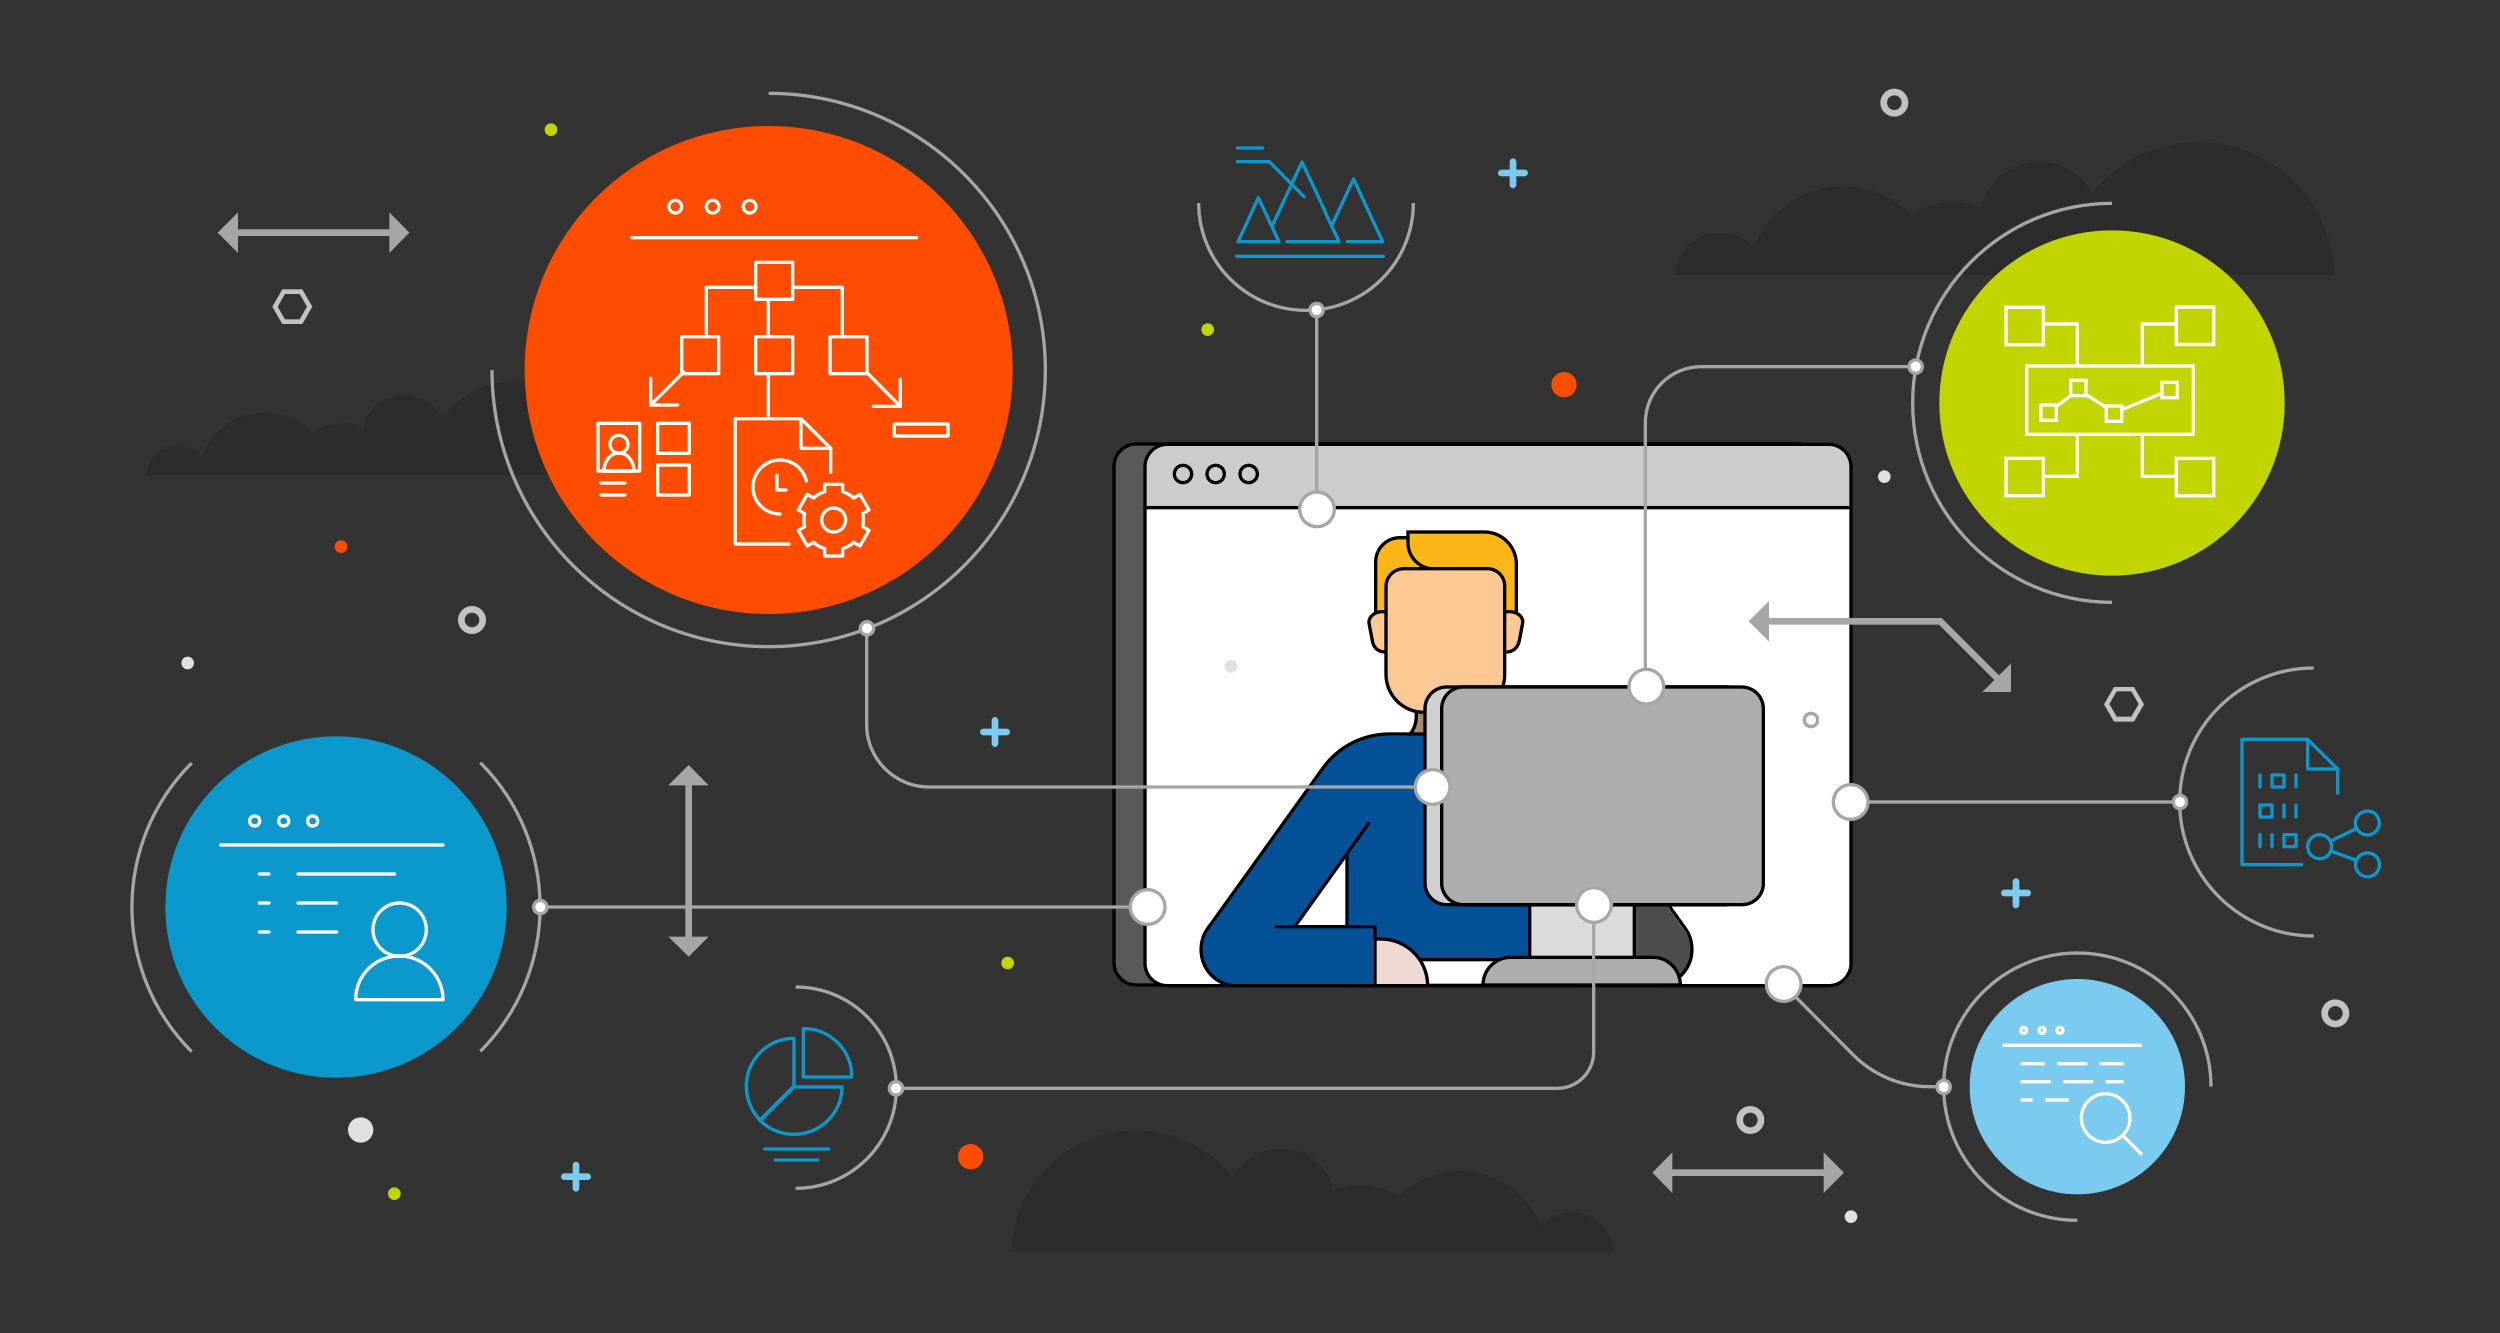<?xml version="1.0" encoding="utf-8"?>
<!-- Generator: Adobe Illustrator 22.1.0, SVG Export Plug-In . SVG Version: 6.00 Build 0)  -->
<svg version="1.1" id="Layer_hgfh1" xmlns="http://www.w3.org/2000/svg" xmlns:xlink="http://www.w3.org/1999/xlink" x="0px" y="0px"
	 viewBox="0 0 750 400" enable-background="new 0 0 750 400" xml:space="preserve">
<rect x="0" y="0" width="750" height="400" fill="#333333" stroke="none"/>
<g>
	<path fill="#595959" stroke="#000000" stroke-miterlimit="10" d="M539.3,133.2H340.9c-3.7,0-6.7,3-6.7,6.7v148.9
		c0,3.7,3,6.7,6.7,6.7h70.3H515h24.3c3.7,0,6.7-3,6.7-6.7V139.9C546,136.2,543,133.2,539.3,133.2z"/>
	<path fill="#CCCCCC" d="M555.3,152.3H343.4v-12.1c0-3.8,3.1-6.8,6.8-6.8h198.3c3.7,0,6.8,3,6.8,6.8V152.3z"/>
	<path fill="#FFFFFF" d="M548.4,295.7H350.1c-3.6,0-6.4-2.9-6.4-6.4v-137h211.7v136.5C555.3,292.6,552.2,295.7,548.4,295.7z"/>
	<path fill="none" stroke="#000000" stroke-miterlimit="10" d="M548.6,295.7H350.2c-3.7,0-6.7-3-6.7-6.7V140c0-3.7,3-6.7,6.7-6.7
		h198.4c3.7,0,6.7,3,6.7,6.7V289C555.3,292.7,552.3,295.7,548.6,295.7z"/>
	<line fill="none" stroke="#000000" stroke-miterlimit="10" x1="343.1" y1="152.3" x2="555" y2="152.3"/>
	<circle fill="none" stroke="#000000" stroke-miterlimit="10" cx="354.9" cy="142.2" r="2.6"/>
	<circle fill="none" stroke="#000000" stroke-miterlimit="10" cx="364.7" cy="142.2" r="2.6"/>
	<circle fill="none" stroke="#000000" stroke-miterlimit="10" cx="374.6" cy="142.2" r="2.6"/>
	<g>
		<path fill="#FCB618" d="M422.4,159.5v3.2c0,4.4,3.5,7.9,7.9,7.9h12.9c4.6,0,8.3,3.7,8.3,8.3v8.4h3.5v-18.1c0-5.3-4.3-9.6-9.6-9.6
			H422.4z"/>
		<path fill="#FCB618" d="M430.3,161.4H420c-4.1,0-7.3,3.3-7.3,7.3v23.9h3.2v-6.8h14.4V161.4z"/>
		<path fill="none" stroke="#000000" stroke-miterlimit="10" d="M454.9,184.3v-15.1c0-5.3-4.3-9.6-9.6-9.6h-22.9v3.2
			c0,4.4,3.5,7.9,7.9,7.9"/>
		<path fill="none" stroke="#000000" stroke-miterlimit="10" d="M422.3,161.3H420c-4.1,0-7.3,3.3-7.3,7.3v15.4"/>
		<path fill="none" stroke="#000000" stroke-miterlimit="10" d="M430.3,185.7"/>
		<g>
			<path fill="#AB8967" d="M442.2,214.8V205h-17.1v9.9c0,5-4.1,9.1-9.1,9.1l0,0h35.4l0,0C446.3,224,442.2,219.9,442.2,214.8z"/>
			<path fill="#FCC995" d="M420.1,183.5h-5.3c-2.1,0-4.1,1.5-3.9,3.4l1,5.3c0.3,2,1.7,3.4,3.9,3.4h5.3c0.2,0,0.4-0.2,0.4-0.4
				l-1-11.3C420.6,183.7,420.4,183.5,420.1,183.5z"/>
			<path fill="#FCC995" d="M453.1,183.5h-5.3c-0.2,0-0.4,0.2-0.4,0.4l-1,11.3c0,0.2,0.2,0.4,0.4,0.4h5.3c2.1,0,3.5-1.4,3.9-3.4
				l1-5.3C457.2,185,455.2,183.5,453.1,183.5z"/>
			<path fill="#FCC995" d="M440.3,213.7h-12.9c-6.3,0-11.4-5.1-11.4-11.4V176c0-3,2.4-5.4,5.4-5.4h25c2.9,0,5.2,2.3,5.2,5.2v26.5
				C451.7,208.6,446.6,213.7,440.3,213.7z"/>
			<path fill="none" stroke="#000000" stroke-miterlimit="10" d="M424.9,213.6v1.2c0,5-4.1,9.1-9.1,9.1l0,0h35.4l0,0
				c-5,0-9.1-4.1-9.1-9.1v-1.2"/>
			<path fill="none" stroke="#000000" stroke-miterlimit="10" d="M415.7,183.5h-1.1c-2.1,0-4.1,1.5-3.9,3.4l1,5.3
				c0.3,2,1.7,3.4,3.9,3.4"/>
			<path fill="none" stroke="#000000" stroke-miterlimit="10" d="M451.9,195.6c2.1,0,3.5-1.4,3.9-3.4l1-5.3c0.3-1.9-1.7-3.4-3.9-3.4
				h-1.7"/>
			<path fill="none" stroke="#000000" stroke-miterlimit="10" d="M440.1,213.7h-12.9c-6.3,0-11.4-5.1-11.4-11.4V176
				c0-3,2.4-5.4,5.4-5.4h25c2.9,0,5.2,2.3,5.2,5.2v26.5C451.5,208.6,446.4,213.7,440.1,213.7z"/>
		</g>
	</g>
	<path fill="#4D4D4D" d="M445.7,220.6h5.1c7.9,0,15.3,3.8,19.9,10.2l34.9,48.7c1.3,2,1.9,4.5,1.6,7.2c-0.6,5-4.6,8.9-9.6,9.5h-25.7
		v-17.7h8.3l-24.3-33.9L445.7,220.6L445.7,220.6"/>
	<path fill="#055198" d="M403.8,295.8h59.1v-63c0-6.8-5.5-12.2-12.2-12.2h-34.2c-7.9,0-15.3,3.8-19.9,10.2l-34.9,48.7
		c-1.3,2-1.9,4.5-1.6,7.2c0.6,5,4.6,8.9,9.6,9.5h34.1V295.8z M390.7,278.4l-2.6-0.1l15.9-21.7l-0.2,21.8H390.7z"/>
	<path fill="#F0D9D4" d="M471.9,295.6h-16.1v0c0-7.7,6.3-14,14-14h2.1V295.6z"/>
	<path fill="none" stroke="#000000" stroke-linecap="round" stroke-linejoin="round" stroke-miterlimit="10" d="M446,220.1h5.1
		c7.9,0,15.3,3.8,19.9,10.2l34.9,48.7c1.3,2,1.9,4.5,1.6,7.2c-0.6,5-4.6,8.9-9.6,9.5H472V278h15.9"/>
	
		<line fill="none" stroke="#000000" stroke-linecap="round" stroke-linejoin="round" stroke-miterlimit="10" x1="462.9" y1="254.8" x2="479.7" y2="277.9"/>
	<path fill="none" stroke="#000000" stroke-miterlimit="10" d="M472.2,281.5H470c-7.7,0-14,6.3-14,14v0h16.1"/>
	
		<line fill="none" stroke="#000000" stroke-linecap="round" stroke-linejoin="round" stroke-miterlimit="10" x1="404.1" y1="256.6" x2="404.1" y2="277.6"/>
	
		<line fill="none" stroke="#000000" stroke-linecap="round" stroke-linejoin="round" stroke-miterlimit="10" x1="410.6" y1="247" x2="388.5" y2="277.9"/>
	<path fill="#FFFFFF" d="M478.8,295.8h-53.8V288H471C475.3,288,478.8,291.5,478.8,295.8L478.8,295.8z"/>
	<path fill="none" stroke="#000000" stroke-miterlimit="10" d="M424.9,287.9h46.2c4.2,0,7.6,3.4,7.6,7.6v0.1h-50.4"/>
	<path fill="#F0D9D4" d="M412,281.7h2.1c7.7,0,14,6.3,14,14l0,0H412"/>
	<path fill="none" stroke="#000000" stroke-miterlimit="10" d="M412.2,281.7h2.1c7.7,0,14,6.3,14,14v0h-16.1"/>
	<path fill="none" stroke="#000000" stroke-linecap="round" stroke-linejoin="round" stroke-miterlimit="10" d="M463.2,283.5v-51.1
		c0-6.8-5.5-12.2-12.2-12.2h-34.2c-7.9,0-15.3,3.8-19.9,10.2L362,279c-1.3,2-1.9,4.5-1.6,7.2c0.6,5,4.6,8.9,9.6,9.5h42.5V278h-29.6"
		/>
	<g>
		<rect x="458.9" y="266.8" fill="#DBDBDB" width="31.4" height="22.4"/>
		<path fill="#ADADAD" d="M504.1,295.5h-59.2l0,0c0-4.6,3.7-8.3,8.3-8.3h42.5C500.4,287.1,504.1,290.9,504.1,295.5L504.1,295.5z"/>
		<path fill="#D1D1D1" stroke="#000000" stroke-miterlimit="10" d="M517.5,271.4H434c-3.6,0-6.5-2.9-6.5-6.5v-52.3
			c0-3.6,2.9-6.5,6.5-6.5h83.5c3.6,0,6.5,2.9,6.5,6.5v52.3C524,268.5,521.1,271.4,517.5,271.4z"/>
		<path fill="#ADADAD" d="M522.6,271.4H439c-3.6,0-6.5-2.9-6.5-6.5v-52.3c0-3.6,2.9-6.5,6.5-6.5h83.5c3.6,0,6.5,2.9,6.5,6.5v52.3
			C529.1,268.5,526.2,271.4,522.6,271.4z"/>
		<g>
			<line fill="none" stroke="#000000" stroke-miterlimit="10" x1="458.9" y1="287" x2="458.9" y2="271.2"/>
			<line fill="none" stroke="#000000" stroke-miterlimit="10" x1="490.3" y1="271.2" x2="490.3" y2="287"/>
			<path fill="none" stroke="#000000" stroke-miterlimit="10" d="M504.1,295.5h-59.2l0,0c0-4.6,3.7-8.3,8.3-8.3h42.5
				C500.4,287.1,504.1,290.9,504.1,295.5L504.1,295.5z"/>
			<path fill="none" stroke="#000000" stroke-miterlimit="10" d="M522.6,271.4H439c-3.6,0-6.5-2.9-6.5-6.5v-52.3
				c0-3.6,2.9-6.5,6.5-6.5h83.5c3.6,0,6.5,2.9,6.5,6.5v52.3C529.1,268.5,526.2,271.4,522.6,271.4z"/>
		</g>
	</g>
</g>
<path opacity="0.13" d="M183.9,142.6c-0.4-15.6-13.2-28.2-28.9-28.2c-9.1,0-17.3,4.2-22.6,10.8c-2.1-4-6.4-6.7-11.2-6.7
	c-6,0-11,4.1-12.3,9.7c-1.9-0.8-4-1.2-6.1-1.2c-3.3,0-6.4,1-8.9,2.7c-3.7-3.7-8.8-5.9-14.4-5.9c-8.6,0-15.9,5.3-18.9,12.8
	c-1.8-1.9-4.3-3.1-7.1-3.1c-5.2,0-9.4,4-9.8,9.1H183.9z"/>
<circle fill="#0B98CC" cx="100.8" cy="272.1" r="51.2"/>
<circle fill="#FF4D00" cx="230.6" cy="111" r="73.2"/>
<path opacity="0.13" d="M700.3,82.4c-0.5-22.1-18.6-39.8-40.8-39.8c-12.9,0-24.4,6-31.9,15.3c-3-5.6-9-9.4-15.8-9.4
	c-8.4,0-15.5,5.8-17.4,13.7c-2.7-1.1-5.6-1.7-8.6-1.7c-4.7,0-9,1.4-12.6,3.8c-5.2-5.2-12.4-8.4-20.3-8.4c-12.1,0-22.4,7.5-26.7,18.1
	c-2.5-2.7-6.1-4.3-10.1-4.3c-7.3,0-13.3,5.7-13.8,12.9H700.3z"/>
<g>
	<g>
		<line fill="none" stroke="#A6A6A6" stroke-width="2" stroke-miterlimit="10" x1="206.6" y1="234.8" x2="206.6" y2="281.8"/>
		<g>
			<polygon fill="#A6A6A6" points="212.6,235.6 200.5,235.6 206.6,229.5 			"/>
		</g>
		<g>
			<polygon fill="#A6A6A6" points="212.6,281 200.5,281 206.6,287 			"/>
		</g>
	</g>
</g>
<g>
	<g>
		<line fill="none" stroke="#A6A6A6" stroke-width="2" stroke-miterlimit="10" x1="117.6" y1="69.8" x2="70.6" y2="69.8"/>
		<g>
			<polygon fill="#A6A6A6" points="116.8,75.9 116.8,63.7 122.8,69.8 			"/>
		</g>
		<g>
			<polygon fill="#A6A6A6" points="71.4,75.9 71.4,63.7 65.3,69.8 			"/>
		</g>
	</g>
</g>
<g>
	<g>
		<line fill="none" stroke="#A6A6A6" stroke-width="2" stroke-miterlimit="10" x1="547.9" y1="351.8" x2="500.9" y2="351.8"/>
		<g>
			<polygon fill="#A6A6A6" points="547.1,357.9 547.1,345.7 553.2,351.8 			"/>
		</g>
		<g>
			<polygon fill="#A6A6A6" points="501.7,357.9 501.7,345.7 495.7,351.8 			"/>
		</g>
	</g>
</g>
<g>
	<g>
		<polyline fill="none" stroke="#A6A6A6" stroke-width="2" stroke-miterlimit="10" points="529.8,186.4 582.1,186.4 599.6,203.9 		
			"/>
		<g>
			<polygon fill="#A6A6A6" points="530.7,180.3 530.7,192.5 524.6,186.4 			"/>
		</g>
		<g>
			<polygon fill="#A6A6A6" points="603.3,199 594.7,207.6 603.3,207.6 			"/>
		</g>
	</g>
</g>
<circle fill="#FFFFFF" stroke="#A6A6A6" stroke-miterlimit="10" cx="543.3" cy="216" r="2"/>
<circle fill="#C2D500" cx="118.3" cy="358.1" r="1.9"/>
<circle fill="#FF4D00" cx="102.3" cy="164" r="1.9"/>
<circle fill="#C2D500" cx="302.3" cy="288.9" r="1.9"/>
<circle fill="#C2D500" cx="362.3" cy="98.9" r="1.9"/>
<circle fill="#C2D500" cx="165.3" cy="38.9" r="1.9"/>
<circle fill="#E0E0E0" cx="108.2" cy="339" r="3.8"/>
<circle fill="#E0E0E0" cx="56.3" cy="198.9" r="1.9"/>
<circle fill="#E0E0E0" cx="555.3" cy="365" r="1.9"/>
<circle fill="#E0E0E0" cx="369.3" cy="199.9" r="1.9"/>
<circle fill="#E0E0E0" cx="565.3" cy="143" r="1.9"/>
<circle fill="#FF4D00" cx="469.2" cy="115.4" r="3.8"/>
<circle fill="#FF4D00" cx="291.2" cy="347" r="3.8"/>
<circle fill="none" stroke="#C2C2C2" stroke-width="2" stroke-miterlimit="10" cx="700.6" cy="304" r="3.2"/>
<circle fill="none" stroke="#C2C2C2" stroke-width="2" stroke-miterlimit="10" cx="525.1" cy="336" r="3.2"/>
<circle fill="none" stroke="#C2C2C2" stroke-width="2" stroke-miterlimit="10" cx="141.6" cy="186" r="3.2"/>
<circle fill="none" stroke="#C2C2C2" stroke-width="2" stroke-miterlimit="10" cx="568.3" cy="30.8" r="3.2"/>
<g>
	<path fill="#7BCAEF" d="M608.3,268.9h-7c-0.5,0-1-0.4-1-1c0-0.5,0.4-1,1-1h7c0.5,0,1,0.4,1,1C609.3,268.5,608.9,268.9,608.3,268.9z
		"/>
	<path fill="#7BCAEF" d="M604.8,272.5c-0.5,0-1-0.4-1-1v-7c0-0.5,0.4-1,1-1s1,0.4,1,1v7C605.8,272,605.3,272.5,604.8,272.5z"/>
</g>
<g>
	<path fill="#7BCAEF" d="M457.4,52.9h-7c-0.5,0-1-0.4-1-1c0-0.5,0.4-1,1-1h7c0.5,0,1,0.4,1,1C458.3,52.5,457.9,52.9,457.4,52.9z"/>
	<path fill="#7BCAEF" d="M453.9,56.5c-0.5,0-1-0.4-1-1v-7c0-0.5,0.4-1,1-1s1,0.4,1,1v7C454.8,56,454.4,56.5,453.9,56.5z"/>
</g>
<g>
	<path fill="#7BCAEF" d="M302,220.6h-7c-0.5,0-1-0.4-1-1s0.4-1,1-1h7c0.5,0,1,0.4,1,1S302.5,220.6,302,220.6z"/>
	<path fill="#7BCAEF" d="M298.5,224.1c-0.5,0-1-0.4-1-1v-7c0-0.5,0.4-1,1-1c0.5,0,1,0.4,1,1v7C299.4,223.7,299,224.1,298.5,224.1z"
		/>
</g>
<g>
	<path fill="#7BCAEF" d="M176.3,354h-7c-0.5,0-1-0.4-1-1s0.4-1,1-1h7c0.5,0,1,0.4,1,1S176.9,354,176.3,354z"/>
	<path fill="#7BCAEF" d="M172.8,357.5c-0.5,0-1-0.4-1-1v-7c0-0.5,0.4-1,1-1c0.5,0,1,0.4,1,1v7C173.8,357.1,173.3,357.5,172.8,357.5z
		"/>
</g>
<path fill="#C2C2C2" d="M640.2,216.5h-6l-3-5.2l3-5.2h6l3,5.2L640.2,216.5z M635,215h4.4l2.2-3.8l-2.2-3.8H635l-2.2,3.8L635,215z"/>
<path fill="#C2C2C2" d="M90.7,97.2h-6l-3-5.2l3-5.2h6l3,5.2L90.7,97.2z M85.5,95.8h4.4l2.2-3.8l-2.2-3.8h-4.4L83.3,92L85.5,95.8z"/>
<path opacity="0.13" d="M303.4,375.5c0.5-20.2,17-36.4,37.3-36.4c11.8,0,22.3,5.5,29.1,14c2.8-5.1,8.2-8.6,14.4-8.6
	c7.7,0,14.2,5.3,15.9,12.5c2.4-1,5.1-1.5,7.9-1.5c4.3,0,8.2,1.3,11.5,3.4c4.7-4.7,11.3-7.7,18.5-7.7c11.1,0,20.5,6.9,24.4,16.5
	c2.3-2.4,5.6-4,9.2-4c6.7,0,12.2,5.2,12.6,11.8H303.4z"/>
<circle fill="#C2D500" cx="633.6" cy="120.9" r="51.8"/>
<circle fill="#7BCAEF" cx="623.2" cy="326" r="32.3"/>
<path fill="none" stroke="#A6A6A6" stroke-miterlimit="10" d="M144.1,228.8c23.9,23.9,23.9,62.7,0,86.6"/>
<path fill="none" stroke="#A6A6A6" stroke-miterlimit="10" d="M57.5,315.5c-23.9-23.9-23.9-62.7,0-86.6"/>
<path fill="none" stroke="#A6A6A6" stroke-miterlimit="10" d="M230.6,28c45.8,0,83,37.2,83,83s-37.2,83-83,83s-83-37.2-83-83"/>
<path fill="none" stroke="#A6A6A6" stroke-miterlimit="10" d="M633.6,180.7c-33,0-59.8-26.8-59.8-59.8S600.5,61,633.6,61"/>
<path fill="none" stroke="#A6A6A6" stroke-miterlimit="10" d="M623.2,366.1c-22.2,0-40.1-18-40.1-40.1s18-40.1,40.1-40.1
	c22.2,0,40.1,18,40.1,40.1"/>
<path fill="none" stroke="#A6A6A6" stroke-miterlimit="10" d="M260,188.7v28.7c0,10.3,8.4,18.7,18.7,18.7h151.2"/>
<path fill="none" stroke="#A6A6A6" stroke-miterlimit="10" d="M574.7,110h-64.3c-9.3,0-16.8,7.5-16.8,16.8v78.9"/>
<path fill="none" stroke="#A6A6A6" stroke-miterlimit="10" d="M583.1,326h-4.3c-8.5,0-16.6-3.4-22.6-9.3L538.6,299"/>
<line fill="none" stroke="#A6A6A6" stroke-miterlimit="10" x1="653.6" y1="240.6" x2="557.5" y2="240.6"/>
<line fill="none" stroke="#A6A6A6" stroke-miterlimit="10" x1="395" y1="95" x2="395" y2="151.4"/>
<path fill="none" stroke="#A6A6A6" stroke-miterlimit="10" d="M268.8,326.5h198.4c6,0,10.9-4.9,10.9-10.9v-44.1"/>
<path fill="none" stroke="#A6A6A6" stroke-miterlimit="10" d="M424,60.9c0,17.8-14.4,32.2-32.2,32.2c-17.8,0-32.2-14.4-32.2-32.2"/>
<path fill="none" stroke="#A6A6A6" stroke-miterlimit="10" d="M694.1,280.8c-22.2,0-40.2-18-40.2-40.2s18-40.2,40.2-40.2"/>
<path fill="none" stroke="#A6A6A6" stroke-miterlimit="10" d="M238.7,296.1c16.7,0,30.2,13.5,30.2,30.2c0,16.7-13.5,30.2-30.2,30.2"
	/>
<circle fill="#FFFFFF" stroke="#A6A6A6" stroke-miterlimit="10" cx="583.1" cy="326.1" r="2"/>
<circle fill="#FFFFFF" stroke="#A6A6A6" stroke-miterlimit="10" cx="654" cy="240.6" r="2"/>
<line fill="none" stroke="#A6A6A6" stroke-miterlimit="10" x1="338.8" y1="272.1" x2="161.5" y2="272.1"/>
<circle fill="#FFFFFF" stroke="#A6A6A6" stroke-miterlimit="10" cx="162.1" cy="272.1" r="2"/>
<circle fill="#FFFFFF" stroke="#A6A6A6" stroke-miterlimit="10" cx="268.8" cy="326.5" r="2"/>
<circle fill="#FFFFFF" stroke="#A6A6A6" stroke-miterlimit="10" cx="574.7" cy="110" r="2"/>
<circle fill="#FFFFFF" stroke="#A6A6A6" stroke-miterlimit="10" cx="395" cy="93" r="2"/>
<circle fill="#FFFFFF" stroke="#A6A6A6" stroke-miterlimit="10" cx="260.1" cy="188.5" r="2"/>
<g>
	<polyline fill="none" stroke="#0B98CC" stroke-linecap="round" stroke-linejoin="round" stroke-miterlimit="10" points="
		381.6,67.9 390.6,48.6 396.2,60.5 397.9,64.4 401.7,72.5 390.6,72.5 386.1,72.5 	"/>
	<polyline fill="none" stroke="#0B98CC" stroke-linecap="round" stroke-linejoin="round" stroke-miterlimit="10" points="
		399.6,67.5 406.1,53.7 410.4,63.1 414.8,72.5 404.2,72.5 	"/>
	<polygon fill="none" stroke="#0B98CC" stroke-linecap="round" stroke-linejoin="round" stroke-miterlimit="10" points="377.5,72.5 
		371.4,72.5 374.5,65.9 377.5,59.3 380.6,65.9 383.7,72.5 	"/>
	
		<line fill="none" stroke="#0B98CC" stroke-linecap="round" stroke-linejoin="round" stroke-miterlimit="10" x1="371" y1="76.9" x2="415" y2="76.9"/>
	<polyline fill="none" stroke="#0B98CC" stroke-linecap="round" stroke-linejoin="round" stroke-miterlimit="10" points="
		371.2,48.5 380.8,48.5 391.2,59 	"/>
	
		<line fill="none" stroke="#0B98CC" stroke-linecap="round" stroke-linejoin="round" stroke-miterlimit="10" x1="371.2" y1="44.4" x2="378.8" y2="44.4"/>
</g>
<g>
	<rect x="601.8" y="92.2" fill="none" stroke="#FFFFFF" stroke-miterlimit="10" width="11.2" height="11.2"/>
	<polyline fill="none" stroke="#FFFFFF" stroke-miterlimit="10" points="612.8,97.2 623.2,97.2 623.2,142.9 612.8,142.9 	"/>
	<rect x="601.8" y="137.5" fill="none" stroke="#FFFFFF" stroke-miterlimit="10" width="11.2" height="11.2"/>
</g>
<g>
	
		<rect x="653" y="92.2" transform="matrix(-1 4.476141e-11 -4.476141e-11 -1 1317.111 195.542)" fill="none" stroke="#FFFFFF" stroke-miterlimit="10" width="11.2" height="11.2"/>
	<polyline fill="none" stroke="#FFFFFF" stroke-miterlimit="10" points="653.1,97.2 642.7,97.2 642.7,142.9 653.1,142.9 	"/>
	
		<rect x="653" y="137.5" transform="matrix(-1 4.484267e-11 -4.484267e-11 -1 1317.111 286.221)" fill="none" stroke="#FFFFFF" stroke-miterlimit="10" width="11.2" height="11.2"/>
</g>
<rect x="608" y="109.8" fill="#C2D500" stroke="#FEFEFE" stroke-miterlimit="10" width="50" height="20.5"/>
<g>
	<path fill="none" stroke="#0B98CC" stroke-linecap="round" stroke-linejoin="round" stroke-miterlimit="10" d="M238.1,326
		L228,336.1c5.6,5.6,14.7,5.6,20.4,0c2.8-2.8,4.2-6.4,4.2-10H238.1z"/>
	<path fill="none" stroke="#0B98CC" stroke-linecap="round" stroke-linejoin="round" stroke-miterlimit="10" d="M238.1,311.5
		c-3.6,0-7.3,1.4-10,4.2c-5.6,5.6-5.6,14.7,0,20.4l10.1-10.1V311.5z"/>
	<polygon fill="none" stroke="#0B98CC" stroke-linecap="round" stroke-linejoin="round" stroke-miterlimit="10" points="238.1,326 
		238.1,326 228,336.1 228,336.1 228,336.1 238.1,326 	"/>
	<path fill="none" stroke="#0B98CC" stroke-linecap="round" stroke-linejoin="round" stroke-miterlimit="10" d="M251.3,312.8
		L251.3,312.8C251.3,312.8,251.3,312.8,251.3,312.8C251.3,312.8,251.3,312.8,251.3,312.8L251.3,312.8c-2.9-2.9-6.6-4.3-10.3-4.2
		v14.5h14.5C255.6,319.4,254.2,315.6,251.3,312.8z"/>
	<g>
		
			<line fill="none" stroke="#0B98CC" stroke-linecap="round" stroke-linejoin="round" stroke-miterlimit="10" x1="229.4" y1="344.7" x2="248.6" y2="344.7"/>
		
			<line fill="none" stroke="#0B98CC" stroke-linecap="round" stroke-linejoin="round" stroke-miterlimit="10" x1="232.6" y1="348" x2="245.3" y2="348"/>
	</g>
</g>
<circle fill="#FFFFFF" stroke="#A6A6A6" stroke-miterlimit="10" cx="535.1" cy="295.2" r="5.2"/>
<circle fill="#FFFFFF" stroke="#A6A6A6" stroke-miterlimit="10" cx="555.2" cy="240.6" r="5.2"/>
<circle fill="#FFFFFF" stroke="#A6A6A6" stroke-miterlimit="10" cx="429.8" cy="236.1" r="5.2"/>
<circle fill="#FFFFFF" stroke="#A6A6A6" stroke-miterlimit="10" cx="493.9" cy="206" r="5.2"/>
<circle fill="#FFFFFF" stroke="#A6A6A6" stroke-miterlimit="10" cx="395.1" cy="152.8" r="5.2"/>
<circle fill="#FFFFFF" stroke="#A6A6A6" stroke-miterlimit="10" cx="344.3" cy="272.1" r="5.2"/>
<circle fill="#FFFFFF" stroke="#A6A6A6" stroke-miterlimit="10" cx="478.2" cy="271.5" r="5.2"/>
<g>
	<g>
		<path fill="none" stroke="#FFFFFF" stroke-linejoin="round" stroke-miterlimit="10" d="M258.8,154.1l1.9-1.1l-2.7-4.7l-1.9,1.1
			c-0.9-0.9-2.1-1.5-3.3-1.9v-2.2h-5.4v2.2c-1.3,0.4-2.4,1-3.3,1.9l-1.9-1.1l-2.7,4.7l1.9,1.1c-0.3,1.3-0.3,2.5,0,3.9l-1.9,1.1
			l2.7,4.7l1.9-1.1c0.9,0.9,2.1,1.5,3.3,1.9v2.2h5.4v-2.2c1.3-0.4,2.4-1,3.3-1.9l1.9,1.1l2.7-4.7l-1.9-1.1
			C259.1,156.6,259.1,155.4,258.8,154.1z"/>
		<circle fill="none" stroke="#FFFFFF" stroke-linejoin="round" stroke-miterlimit="10" cx="250.1" cy="156" r="3.6"/>
	</g>
	<g>
		<path fill="none" stroke="#FFFFFF" stroke-linecap="round" stroke-linejoin="round" stroke-miterlimit="10" d="M234,154.2
			c-4.5,0-8.1-3.6-8.1-8.1c0-4.4,3.6-8.1,8.1-8.1c3.9,0,7.1,2.7,7.9,6.3"/>
		<polyline fill="none" stroke="#FFFFFF" stroke-linecap="round" stroke-linejoin="round" stroke-miterlimit="10" points="
			233.1,142.6 233.1,147 235.8,147 		"/>
		<g>
			<polyline fill="none" stroke="#FFFFFF" stroke-linecap="round" stroke-linejoin="round" stroke-miterlimit="10" points="
				236.7,163.2 220.6,163.2 220.6,125.6 240.3,125.6 249.2,134.5 249.2,141.7 			"/>
			<polyline fill="none" stroke="#FFFFFF" stroke-linecap="round" stroke-linejoin="round" stroke-miterlimit="10" points="
				240.3,125.6 240.3,134.5 249.2,134.5 			"/>
		</g>
	</g>
</g>
<g>
	<g>
		<path fill="none" stroke="#0B98CC" stroke-linecap="round" stroke-linejoin="round" stroke-miterlimit="10" d="M713.4,245.3
			c0.9,1.8,0.2,3.9-1.6,4.8c-1.8,0.9-3.9,0.2-4.8-1.6c-0.9-1.8-0.2-3.9,1.6-4.8C710.4,242.8,712.6,243.5,713.4,245.3z"/>
		<path fill="none" stroke="#0B98CC" stroke-linecap="round" stroke-linejoin="round" stroke-miterlimit="10" d="M713.6,260.7
			c-0.7,1.9-2.8,2.8-4.6,2.1c-1.9-0.7-2.8-2.8-2.1-4.6c0.7-1.9,2.8-2.8,4.6-2.1C713.4,256.7,714.3,258.8,713.6,260.7z"/>
		
			<circle fill="none" stroke="#0B98CC" stroke-linecap="round" stroke-linejoin="round" stroke-miterlimit="10" cx="695.9" cy="254" r="3.6"/>
		
			<line fill="none" stroke="#0B98CC" stroke-linecap="round" stroke-linejoin="round" stroke-miterlimit="10" x1="699.1" y1="252.4" x2="707" y2="248.5"/>
		
			<line fill="none" stroke="#0B98CC" stroke-linecap="round" stroke-linejoin="round" stroke-miterlimit="10" x1="699.3" y1="255.3" x2="706.9" y2="258.1"/>
	</g>
	<g>
		
			<line fill="none" stroke="#0B98CC" stroke-linecap="round" stroke-linejoin="round" stroke-miterlimit="10" x1="678" y1="232.5" x2="678" y2="236.1"/>
		
			<line fill="none" stroke="#0B98CC" stroke-linecap="round" stroke-linejoin="round" stroke-miterlimit="10" x1="688.8" y1="232.5" x2="688.8" y2="236.1"/>
		
			<line fill="none" stroke="#0B98CC" stroke-linecap="round" stroke-linejoin="round" stroke-miterlimit="10" x1="685.2" y1="241.5" x2="685.2" y2="245.1"/>
		
			<line fill="none" stroke="#0B98CC" stroke-linecap="round" stroke-linejoin="round" stroke-miterlimit="10" x1="688.8" y1="241.5" x2="688.8" y2="245.1"/>
		
			<rect x="681.6" y="232.5" fill="none" stroke="#0B98CC" stroke-linecap="round" stroke-linejoin="round" stroke-miterlimit="10" width="3.6" height="3.6"/>
		
			<rect x="678" y="241.5" fill="none" stroke="#0B98CC" stroke-linecap="round" stroke-linejoin="round" stroke-miterlimit="10" width="3.6" height="3.6"/>
		
			<rect x="685.2" y="250.4" fill="none" stroke="#0B98CC" stroke-linecap="round" stroke-linejoin="round" stroke-miterlimit="10" width="3.6" height="3.6"/>
		
			<line fill="none" stroke="#0B98CC" stroke-linecap="round" stroke-linejoin="round" stroke-miterlimit="10" x1="678" y1="250.4" x2="678" y2="254"/>
		
			<line fill="none" stroke="#0B98CC" stroke-linecap="round" stroke-linejoin="round" stroke-miterlimit="10" x1="681.6" y1="250.4" x2="681.6" y2="254"/>
		<g>
			<polyline fill="none" stroke="#0B98CC" stroke-linecap="round" stroke-linejoin="round" stroke-miterlimit="10" points="
				690.5,259.4 672.6,259.4 672.6,221.8 692.3,221.8 701.3,230.7 701.3,237.9 			"/>
			<polyline fill="none" stroke="#0B98CC" stroke-linecap="round" stroke-linejoin="round" stroke-miterlimit="10" points="
				692.3,221.8 692.3,230.7 701.3,230.7 			"/>
		</g>
	</g>
</g>
<g>
	
		<line fill="none" stroke="#FFFFFF" stroke-linecap="round" stroke-linejoin="round" stroke-miterlimit="10" x1="189.6" y1="71.3" x2="275" y2="71.3"/>
	
		<circle fill="none" stroke="#FFFFFF" stroke-linecap="round" stroke-linejoin="round" stroke-miterlimit="10" cx="202.6" cy="62" r="1.9"/>
	
		<circle fill="none" stroke="#FFFFFF" stroke-linecap="round" stroke-linejoin="round" stroke-miterlimit="10" cx="213.8" cy="62" r="1.9"/>
	
		<circle fill="none" stroke="#FFFFFF" stroke-linecap="round" stroke-linejoin="round" stroke-miterlimit="10" cx="224.9" cy="62" r="1.9"/>
	
		<rect x="204.5" y="101" fill="none" stroke="#FFFFFF" stroke-linecap="round" stroke-linejoin="round" stroke-miterlimit="10" width="11.1" height="11.1"/>
	
		<rect x="226.7" y="78.7" fill="none" stroke="#FFFFFF" stroke-linecap="round" stroke-linejoin="round" stroke-miterlimit="10" width="11.1" height="11.1"/>
	
		<rect x="226.7" y="101" fill="none" stroke="#FFFFFF" stroke-linecap="round" stroke-linejoin="round" stroke-miterlimit="10" width="11.1" height="11.1"/>
	
		<rect x="249" y="101" fill="none" stroke="#FFFFFF" stroke-linecap="round" stroke-linejoin="round" stroke-miterlimit="10" width="11.1" height="11.1"/>
	<polyline fill="none" stroke="#FFFFFF" stroke-linecap="round" stroke-linejoin="round" stroke-miterlimit="10" points="
		237.9,86.2 252.7,86.2 252.7,101 	"/>
	<polyline fill="none" stroke="#FFFFFF" stroke-linecap="round" stroke-linejoin="round" stroke-miterlimit="10" points="
		226.7,86.2 211.9,86.2 211.9,101 	"/>
	<line fill="none" stroke="#FFFFFF" stroke-linejoin="round" stroke-miterlimit="10" x1="230.5" y1="89.9" x2="230.5" y2="101"/>
	<line fill="none" stroke="#FFFFFF" stroke-linejoin="round" stroke-miterlimit="10" x1="230.5" y1="112.4" x2="230.5" y2="125.7"/>
</g>
<g>
	<g>
		
			<line fill="none" stroke="#FFFFFF" stroke-linecap="round" stroke-linejoin="round" stroke-miterlimit="10" x1="195.2" y1="121.5" x2="205.1" y2="111.6"/>
		<polyline fill="none" stroke="#FFFFFF" stroke-linecap="round" stroke-linejoin="round" stroke-miterlimit="10" points="
			195.2,113.5 195.2,121.5 203.3,121.5 		"/>
	</g>
</g>
<g>
	<g>
		
			<line fill="none" stroke="#FFFFFF" stroke-linecap="round" stroke-linejoin="round" stroke-miterlimit="10" x1="270.1" y1="121.9" x2="260" y2="111.7"/>
		<polyline fill="none" stroke="#FFFFFF" stroke-linecap="round" stroke-linejoin="round" stroke-miterlimit="10" points="
			270.1,113.8 270.1,121.9 262,121.9 		"/>
	</g>
	
		<rect x="268.3" y="127.2" fill="none" stroke="#FFFFFF" stroke-linecap="round" stroke-linejoin="round" stroke-miterlimit="10" width="16.1" height="3.6"/>
</g>
<g>
	
		<rect x="197.3" y="127" fill="none" stroke="#FFFFFF" stroke-linecap="round" stroke-linejoin="round" stroke-miterlimit="10" width="9.5" height="9"/>
	
		<rect x="197.3" y="139.5" fill="none" stroke="#FFFFFF" stroke-linecap="round" stroke-linejoin="round" stroke-miterlimit="10" width="9.5" height="9"/>
	
		<rect x="179.4" y="127" fill="none" stroke="#FFFFFF" stroke-linecap="round" stroke-linejoin="round" stroke-miterlimit="10" width="12.5" height="14.3"/>
	
		<circle fill="none" stroke="#FFFFFF" stroke-linecap="round" stroke-linejoin="round" stroke-miterlimit="10" cx="185.7" cy="133.3" r="2.7"/>
	<path fill="none" stroke="#FFFFFF" stroke-linecap="round" stroke-linejoin="round" stroke-miterlimit="10" d="M190.2,141.3h-9
		c0-3,2-5.4,4.5-5.4C188.2,135.9,190.2,138.3,190.2,141.3z"/>
	
		<line fill="none" stroke="#FFFFFF" stroke-linecap="round" stroke-linejoin="round" stroke-miterlimit="10" x1="180.3" y1="144.9" x2="187.5" y2="144.9"/>
	
		<line fill="none" stroke="#FFFFFF" stroke-linecap="round" stroke-linejoin="round" stroke-miterlimit="10" x1="180.3" y1="148.5" x2="187.5" y2="148.5"/>
</g>
<g>
	<g>
		<path fill="none" stroke="#FFFFFF" stroke-miterlimit="10" d="M639,335.4c0,4-3.3,7.3-7.3,7.3c-4,0-7.3-3.3-7.3-7.3
			c0-4,3.3-7.3,7.3-7.3C635.7,328.2,639,331.4,639,335.4z"/>
		<line fill="none" stroke="#FFFFFF" stroke-miterlimit="10" x1="636.8" y1="340.6" x2="642.6" y2="346.4"/>
	</g>
	<g>
		<line fill="none" stroke="#FFFFFF" stroke-miterlimit="10" x1="600.8" y1="313.6" x2="642.6" y2="313.6"/>
		<circle fill="none" stroke="#FFFFFF" stroke-miterlimit="10" cx="607.1" cy="309.1" r="0.9"/>
		<circle fill="none" stroke="#FFFFFF" stroke-miterlimit="10" cx="612.6" cy="309.1" r="0.9"/>
		<circle fill="none" stroke="#FFFFFF" stroke-miterlimit="10" cx="618" cy="309.1" r="0.9"/>
		<line fill="none" stroke="#FFFFFF" stroke-miterlimit="10" x1="606.2" y1="319.1" x2="613.4" y2="319.1"/>
		<line fill="none" stroke="#FFFFFF" stroke-miterlimit="10" x1="606.2" y1="330" x2="609.8" y2="330"/>
		<line fill="none" stroke="#FFFFFF" stroke-miterlimit="10" x1="606.2" y1="324.5" x2="615.3" y2="324.5"/>
		<line fill="none" stroke="#FFFFFF" stroke-miterlimit="10" x1="613.5" y1="330" x2="620.7" y2="330"/>
		<line fill="none" stroke="#FFFFFF" stroke-miterlimit="10" x1="619" y1="324.5" x2="628" y2="324.5"/>
		<line fill="none" stroke="#FFFFFF" stroke-miterlimit="10" x1="617.2" y1="319.1" x2="626.2" y2="319.1"/>
		<line fill="none" stroke="#FFFFFF" stroke-miterlimit="10" x1="629.9" y1="319.1" x2="637.1" y2="319.1"/>
		<line fill="none" stroke="#FFFFFF" stroke-miterlimit="10" x1="631.7" y1="324.5" x2="637.1" y2="324.5"/>
	</g>
</g>
<g>
	
		<line fill="none" stroke="#FFFFFF" stroke-linecap="round" stroke-linejoin="round" stroke-miterlimit="10" x1="66.2" y1="253.5" x2="132.9" y2="253.5"/>
	
		<circle fill="none" stroke="#FFFFFF" stroke-linecap="round" stroke-linejoin="round" stroke-miterlimit="10" cx="76.4" cy="246.3" r="1.5"/>
	
		<circle fill="none" stroke="#FFFFFF" stroke-linecap="round" stroke-linejoin="round" stroke-miterlimit="10" cx="85.1" cy="246.3" r="1.5"/>
	
		<circle fill="none" stroke="#FFFFFF" stroke-linecap="round" stroke-linejoin="round" stroke-miterlimit="10" cx="93.8" cy="246.3" r="1.5"/>
	
		<line fill="none" stroke="#FFFFFF" stroke-linecap="round" stroke-linejoin="round" stroke-miterlimit="10" x1="118.4" y1="262.2" x2="89.4" y2="262.2"/>
	
		<line fill="none" stroke="#FFFFFF" stroke-linecap="round" stroke-linejoin="round" stroke-miterlimit="10" x1="77.8" y1="262.2" x2="80.7" y2="262.2"/>
	
		<line fill="none" stroke="#FFFFFF" stroke-linecap="round" stroke-linejoin="round" stroke-miterlimit="10" x1="101" y1="270.9" x2="89.4" y2="270.9"/>
	
		<line fill="none" stroke="#FFFFFF" stroke-linecap="round" stroke-linejoin="round" stroke-miterlimit="10" x1="77.8" y1="270.9" x2="80.7" y2="270.9"/>
	
		<line fill="none" stroke="#FFFFFF" stroke-linecap="round" stroke-linejoin="round" stroke-miterlimit="10" x1="101" y1="279.6" x2="89.4" y2="279.6"/>
	
		<line fill="none" stroke="#FFFFFF" stroke-linecap="round" stroke-linejoin="round" stroke-miterlimit="10" x1="77.8" y1="279.6" x2="80.7" y2="279.6"/>
	<path fill="none" stroke="#FFFFFF" stroke-linecap="round" stroke-linejoin="round" stroke-miterlimit="10" d="M132.9,299.9
		c0-7.2-5.8-13.1-13.1-13.1s-13.1,5.8-13.1,13.1H132.9z"/>
	
		<circle fill="none" stroke="#FFFFFF" stroke-linecap="round" stroke-linejoin="round" stroke-miterlimit="10" cx="119.9" cy="278.9" r="8"/>
</g>
<polyline fill="none" stroke="#FFFFFF" stroke-miterlimit="10" points="614.5,123.8 623.5,116.9 634.3,123.8 651,117 "/>
<rect x="648.6" y="114.7" fill="#C2D500" stroke="#FEFEFE" stroke-miterlimit="10" width="4.6" height="4.6"/>
<rect x="631.9" y="121.8" fill="#C2D500" stroke="#FEFEFE" stroke-miterlimit="10" width="4.6" height="4.6"/>
<rect x="612.3" y="121.5" fill="#C2D500" stroke="#FEFEFE" stroke-miterlimit="10" width="4.6" height="4.6"/>
<rect x="621.2" y="114.1" fill="#C2D500" stroke="#FEFEFE" stroke-miterlimit="10" width="4.6" height="4.6"/>
</svg>
